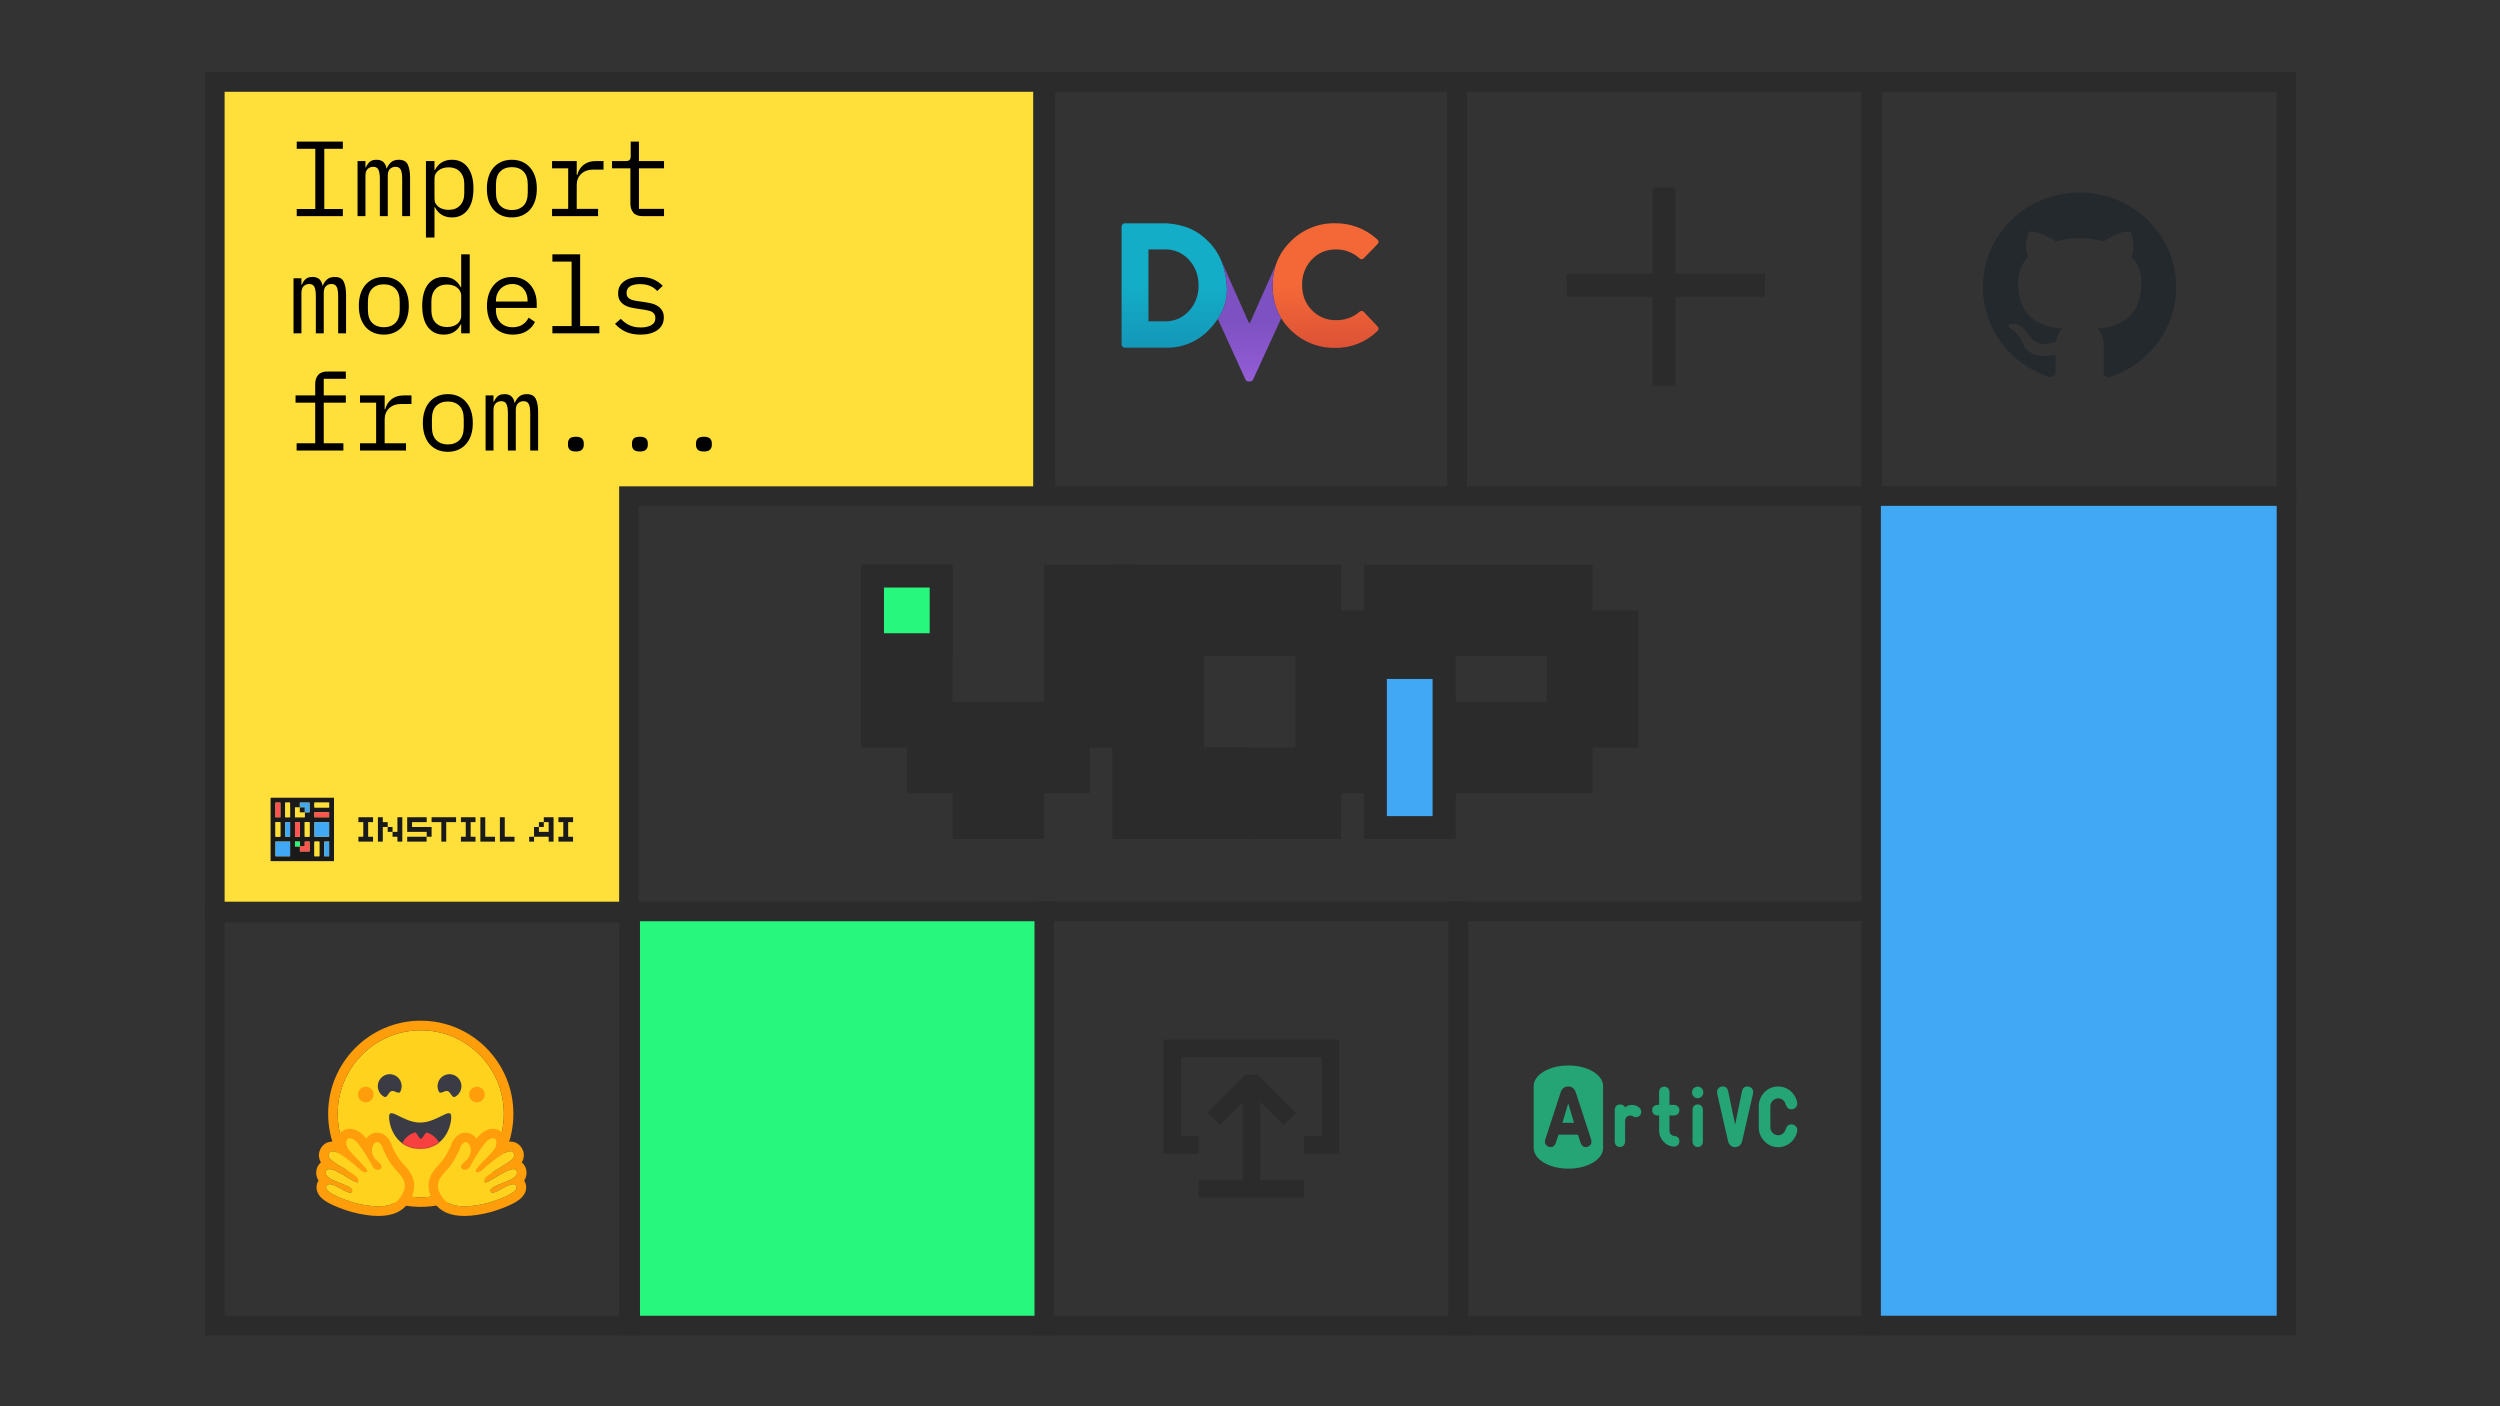<svg width="1920" height="1080" viewBox="0 0 1920 1080" fill="none" xmlns="http://www.w3.org/2000/svg">
<rect x="0" y="0" width="1920" height="1080" fill="#333333" stroke="none"/>
<path fill-rule="evenodd" clip-rule="evenodd" d="M803 381L803 63L483 63L165 63L165 381L165 701L483 701L483 381L803 381Z" fill="#FFDF3A"/>
<path d="M803 63L810.5 63L810.5 55.5L803 55.5L803 63ZM803 381L803 388.5L810.5 388.5L810.5 381L803 381ZM483 63L483 55.5H483V63ZM165 63V55.5L157.5 55.5L157.5 63L165 63ZM165 701L157.5 701L157.5 708.5L165 708.5L165 701ZM483 701L483 708.5L490.5 708.5L490.5 701L483 701ZM483 381L483 373.5L475.5 373.5L475.5 381L483 381ZM795.5 63L795.5 381L810.5 381L810.5 63L795.5 63ZM483 70.5L803 70.5L803 55.5L483 55.5L483 70.5ZM165 70.5L483 70.5L483 55.5L165 55.5L165 70.5ZM172.5 381L172.5 63L157.5 63L157.5 381L172.5 381ZM172.5 701L172.5 381L157.5 381L157.5 701L172.5 701ZM483 693.5L165 693.5L165 708.5L483 708.5L483 693.5ZM475.5 381L475.5 701L490.5 701L490.5 381L475.5 381ZM803 373.5L483 373.5L483 388.5L803 388.5L803 373.5Z" fill="#2B2B2B"/>
<mask id="path-3-outside-1_485_8630" maskUnits="userSpaceOnUse" x="660.889" y="433.223" width="212" height="212" fill="black">
<rect fill="white" x="660.889" y="433.223" width="212" height="212"/>
<path fill-rule="evenodd" clip-rule="evenodd" d="M714 556.556V451.223H678.889V556.556H714ZM749.112 556.556V591.667H784.222V556.556H819.333V591.667H784.223V626.778H749.112V591.667H714.001V556.556H749.112ZM854.444 451.223V556.556H819.333V451.223H854.444Z"/>
</mask>
<path fill-rule="evenodd" clip-rule="evenodd" d="M714 556.556V451.223H678.889V556.556H714ZM749.112 556.556V591.667H784.222V556.556H819.333V591.667H784.223V626.778H749.112V591.667H714.001V556.556H749.112ZM854.444 451.223V556.556H819.333V451.223H854.444Z" fill="#F7F7F7"/>
<path d="M714 451.223H731.555V433.667H714V451.223ZM714 556.556V574.112H731.555V556.556H714ZM678.889 451.223V433.667H661.333V451.223H678.889ZM678.889 556.556H661.333V574.112H678.889V556.556ZM749.112 591.667H731.556V609.222H749.112V591.667ZM749.112 556.556H766.667V539.001H749.112V556.556ZM784.222 591.667V609.222H801.778V591.667H784.222ZM784.222 556.556V539.001H766.667V556.556H784.222ZM819.333 556.556H836.889V539.001H819.333V556.556ZM819.333 591.667V609.223H836.889V591.667H819.333ZM784.223 591.667V574.112H766.667V591.667H784.223ZM784.223 626.778V644.333H801.778V626.778H784.223ZM749.112 626.778H731.556V644.333H749.112V626.778ZM749.112 591.667H766.667V574.112H749.112V591.667ZM714.001 591.667H696.445V609.223H714.001V591.667ZM714.001 556.556V539.001H696.445V556.556H714.001ZM854.444 556.556V574.112H872V556.556H854.444ZM854.444 451.223H872V433.667H854.444V451.223ZM819.333 556.556H801.778V574.112H819.333V556.556ZM819.333 451.223V433.667H801.778V451.223H819.333ZM696.444 451.223V556.556H731.555V451.223H696.444ZM678.889 468.778H714V433.667H678.889V468.778ZM696.444 556.556V451.223H661.333V556.556H696.444ZM714 539H678.889V574.112H714V539ZM766.667 591.667V556.556H731.556V591.667H766.667ZM784.222 574.111H749.112V609.222H784.222V574.111ZM766.667 556.556V591.667H801.778V556.556H766.667ZM819.333 539.001H784.222V574.112H819.333V539.001ZM836.889 591.667V556.556H801.778V591.667H836.889ZM784.223 609.223H819.333V574.112H784.223V609.223ZM801.778 626.778V591.667H766.667V626.778H801.778ZM749.112 644.333H784.223V609.222H749.112V644.333ZM731.556 591.667V626.778H766.667V591.667H731.556ZM714.001 609.223H749.112V574.112H714.001V609.223ZM696.445 556.556V591.667H731.556V556.556H696.445ZM749.112 539.001H714.001V574.112H749.112V539.001ZM872 556.556V451.223H836.889V556.556H872ZM819.333 574.112H854.444V539H819.333V574.112ZM801.778 451.223V556.556H836.889V451.223H801.778ZM854.444 433.667H819.333V468.778H854.444V433.667Z" fill="#2B2B2B" mask="url(#path-3-outside-1_485_8630)"/>
<mask id="path-5-outside-2_485_8630" maskUnits="userSpaceOnUse" x="854.002" y="433.223" width="212" height="212" fill="black">
<rect fill="white" x="854.002" y="433.223" width="212" height="212"/>
<path fill-rule="evenodd" clip-rule="evenodd" d="M907.113 451.223V626.778H872.002V451.223H907.113ZM1012.45 486.334V451.223H907.113V486.334H1012.45V591.667H1047.56V486.334H1012.45ZM1012.45 626.778V591.667H907.113V626.778H1012.45Z"/>
</mask>
<path fill-rule="evenodd" clip-rule="evenodd" d="M907.113 451.223V626.778H872.002V451.223H907.113ZM1012.45 486.334V451.223H907.113V486.334H1012.45V591.667H1047.56V486.334H1012.45ZM1012.45 626.778V591.667H907.113V626.778H1012.45Z" fill="#F7F7F7"/>
<path d="M907.113 626.778V644.334H924.669V626.778H907.113ZM907.113 451.223H924.669V433.667H907.113V451.223ZM872.002 626.778H854.446V644.334H872.002V626.778ZM872.002 451.223V433.667H854.446V451.223H872.002ZM1012.45 451.223H1030V433.667H1012.45V451.223ZM1012.45 486.334H994.891V503.889H1012.45V486.334ZM907.113 451.223V433.667H889.558V451.223H907.113ZM907.113 486.334H889.558V503.889H907.113V486.334ZM1012.45 486.334H1030V468.778H1012.45V486.334ZM1012.45 591.667H994.891V609.222H1012.45V591.667ZM1047.56 591.667V609.222H1065.11V591.667H1047.56ZM1047.56 486.334H1065.11V468.778H1047.56V486.334ZM1012.45 591.667H1030V574.112H1012.45V591.667ZM1012.45 626.778V644.334H1030V626.778H1012.45ZM907.113 591.667V574.112H889.558V591.667H907.113ZM907.113 626.778H889.558V644.334H907.113V626.778ZM924.669 626.778V451.223H889.558V626.778H924.669ZM872.002 644.334H907.113V609.223H872.002V644.334ZM854.446 451.223V626.778H889.558V451.223H854.446ZM907.113 433.667H872.002V468.778H907.113V433.667ZM994.891 451.223V486.334H1030V451.223H994.891ZM907.113 468.778H1012.45V433.667H907.113V468.778ZM924.669 486.334V451.223H889.558V486.334H924.669ZM1012.45 468.778H907.113V503.889H1012.45V468.778ZM1030 591.667V486.334H994.891V591.667H1030ZM1047.56 574.111H1012.45V609.222H1047.56V574.111ZM1030 486.334V591.667H1065.11V486.334H1030ZM1012.45 503.889H1047.56V468.778H1012.45V503.889ZM994.891 591.667V626.778H1030V591.667H994.891ZM907.113 609.223H1012.45V574.112H907.113V609.223ZM924.669 626.778V591.667H889.558V626.778H924.669ZM1012.45 609.223H907.113V644.334H1012.45V609.223Z" fill="#2B2B2B" mask="url(#path-5-outside-2_485_8630)"/>
<mask id="path-7-outside-3_485_8630" maskUnits="userSpaceOnUse" x="1047.11" y="433.223" width="212" height="212" fill="black">
<rect fill="white" x="1047.11" y="433.223" width="212" height="212"/>
<path fill-rule="evenodd" clip-rule="evenodd" d="M1100.22 451.223V626.778H1065.11V451.223H1100.22ZM1205.55 486.334V451.223H1100.22V486.334H1205.55V556.556H1240.67V486.334H1205.55ZM1205.55 591.667V556.556H1100.22V591.667H1205.55Z"/>
</mask>
<path fill-rule="evenodd" clip-rule="evenodd" d="M1100.22 451.223V626.778H1065.11V451.223H1100.22ZM1205.55 486.334V451.223H1100.22V486.334H1205.55V556.556H1240.67V486.334H1205.55ZM1205.55 591.667V556.556H1100.22V591.667H1205.55Z" fill="#F7F7F7"/>
<path d="M1100.22 626.778V644.334H1117.78V626.778H1100.22ZM1100.22 451.223H1117.78V433.667H1100.22V451.223ZM1065.11 626.778H1047.55V644.334H1065.11V626.778ZM1065.11 451.223V433.667H1047.55V451.223H1065.11ZM1205.55 486.334H1188V503.889H1205.55V486.334ZM1205.55 451.223H1223.11V433.667H1205.55V451.223ZM1100.22 451.223V433.667H1082.67V451.223H1100.22ZM1100.22 486.334H1082.67V503.889H1100.22V486.334ZM1205.55 486.334H1223.11V468.778H1205.55V486.334ZM1205.55 556.556H1188V574.111H1205.55V556.556ZM1240.67 556.556V574.111H1258.22V556.556H1240.67ZM1240.67 486.334H1258.22V468.778H1240.67V486.334ZM1205.55 556.556H1223.11V539.001H1205.55V556.556ZM1205.55 591.667V609.223H1223.11V591.667H1205.55ZM1100.22 556.556V539.001H1082.67V556.556H1100.22ZM1100.22 591.667H1082.67V609.223H1100.22V591.667ZM1117.78 626.778V451.223H1082.66V626.778H1117.78ZM1065.11 644.334H1100.22V609.223H1065.11V644.334ZM1047.55 451.223V626.778H1082.66V451.223H1047.55ZM1100.22 433.667H1065.11V468.778H1100.22V433.667ZM1223.11 486.334V451.223H1188V486.334H1223.11ZM1205.55 433.667H1100.22V468.778H1205.55V433.667ZM1082.67 451.223V486.334H1117.78V451.223H1082.67ZM1100.22 503.889H1205.55V468.778H1100.22V503.889ZM1188 486.334V556.556H1223.11V486.334H1188ZM1205.55 574.111H1240.67V539H1205.55V574.111ZM1258.22 556.556V486.334H1223.11V556.556H1258.22ZM1240.67 468.778H1205.55V503.889H1240.67V468.778ZM1188 556.556V591.667H1223.11V556.556H1188ZM1100.22 574.112H1205.55V539.001H1100.22V574.112ZM1117.78 591.667V556.556H1082.67V591.667H1117.78ZM1205.55 574.112H1100.22V609.223H1205.55V574.112Z" fill="#2B2B2B" mask="url(#path-7-outside-3_485_8630)"/>
<path d="M722.778 451.223V442.445H714H678.889H670.111V451.223V486.334V495.112H678.889H714H722.778V486.334V451.223Z" fill="#28F77E" stroke="#2B2B2B" stroke-width="17.556"/>
<mask id="path-10-outside-4_485_8630" maskUnits="userSpaceOnUse" x="854.002" y="538.555" width="106" height="106" fill="black">
<rect fill="white" x="854.002" y="538.555" width="106" height="106"/>
<path fill-rule="evenodd" clip-rule="evenodd" d="M907.113 556.555V591.666H942.224V626.777H907.113H907.113H872.002V556.555H907.113Z"/>
</mask>
<path fill-rule="evenodd" clip-rule="evenodd" d="M907.113 556.555V591.666H942.224V626.777H907.113H907.113H872.002V556.555H907.113Z" fill="#FFDF3A"/>
<path d="M907.113 591.666H889.558V609.221H907.113V591.666ZM907.113 556.555H924.669V538.999H907.113V556.555ZM942.224 591.666H959.779V574.11H942.224V591.666ZM942.224 626.777V644.332H959.779V626.777H942.224ZM872.002 626.777H854.446V644.332H872.002V626.777ZM872.002 556.555V538.999H854.446V556.555H872.002ZM924.669 591.666V556.555H889.558V591.666H924.669ZM942.224 574.11H907.113V609.221H942.224V574.11ZM959.779 626.777V591.666H924.668V626.777H959.779ZM907.113 644.332H942.224V609.221H907.113V644.332ZM907.113 644.332H907.113V609.221H907.113V644.332ZM872.002 644.332H907.113V609.221H872.002V644.332ZM854.446 556.555V626.777H889.558V556.555H854.446ZM907.113 538.999H872.002V574.11H907.113V538.999Z" fill="#2B2B2B" mask="url(#path-10-outside-4_485_8630)"/>
<path d="M1109 521.445V512.668H1100.22H1065.11H1056.33V521.445V626.779V635.556H1065.11H1100.22H1109V626.779V521.445Z" fill="#40A8F5" stroke="#2B2B2B" stroke-width="17.556"/>
<path d="M991.086 253.31C981.708 244.031 977.365 232.783 977.365 219.518C977.365 206.178 981.684 194.88 991.086 185.524C995.552 180.974 1000.9 177.376 1006.79 174.95C1012.65 172.539 1018.95 171.357 1025.29 171.477C1037.23 171.277 1048.8 175.69 1057.69 183.833C1059.05 185.095 1059.07 186.355 1057.84 187.566L1047.4 198.334C1046.24 199.393 1045.1 199.393 1044.04 198.334C1039.05 193.854 1032.6 191.437 1025.95 191.551C1018.45 191.551 1012.21 194.224 1007.2 199.62C1004.81 202.201 1002.94 205.23 1001.72 208.531C1000.49 211.85 999.923 215.376 1000.04 218.912C1000.04 226.377 1002.26 232.731 1007.3 238.003C1009.71 240.571 1012.64 242.604 1015.89 243.971C1019.12 245.329 1022.6 245.985 1026.1 245.896C1032.64 246.048 1039.01 243.783 1044.04 239.517C1045.28 238.457 1046.44 238.507 1047.5 239.643L1057.96 250.688C1059.12 251.848 1059.07 253.033 1057.84 254.268C1049.08 262.791 1037.38 267.424 1025.29 267.156C1018.96 267.28 1012.68 266.117 1006.82 263.738C1000.93 261.343 995.577 257.788 991.086 253.285V253.31V253.31Z" fill="url(#paint0_linear_485_8630)"/>
<path d="M861.383 264.384V174.101C861.372 173.758 861.433 173.418 861.561 173.1C861.687 172.782 861.88 172.496 862.124 172.261C862.329 172.021 862.584 171.829 862.87 171.698C863.155 171.567 863.465 171.5 863.778 171.504H896.03C909.256 172.513 919.127 176.295 928.208 185.627C937.339 194.957 940.968 205.549 942.126 219.166C943.237 232.279 937.882 243.627 928.8 252.958C924.598 257.461 919.507 261.044 913.849 263.479C908.224 265.898 902.153 267.108 896.031 267.03H863.776C863.464 267.028 863.156 266.96 862.872 266.83C862.586 266.699 862.331 266.509 862.122 266.273C861.878 266.029 861.686 265.738 861.558 265.417C861.431 265.096 861.371 264.752 861.382 264.407V264.382L861.383 264.384ZM882.013 196.042V246.806H894.697C902.1 246.806 908.269 244.132 913.155 238.812C918.041 233.5 920.676 226.43 920.485 219.142C920.485 211.399 918.017 204.867 913.155 199.547C910.827 196.957 907.968 194.898 904.773 193.511C901.597 192.133 898.158 191.465 894.697 191.553H882.013V196.042V196.042Z" fill="url(#paint1_linear_485_8630)"/>
<path d="M979.956 203.076L959.968 247.965H959.153L937.808 199.949C940.225 205.7 941.51 212.004 942.126 219.141C942.941 228.724 940.3 237.349 935.291 244.965L956.513 291.442C957.056 292.451 957.796 292.955 958.783 292.955H960.116C961.103 292.955 961.843 292.476 962.361 291.467L983.978 244.435C979.471 236.909 977.178 228.265 977.364 219.495C977.364 213.643 978.203 208.146 979.956 203.076V203.076Z" fill="url(#paint2_linear_485_8630)"/>
<path d="M801 63V55.5H793.5V63H801ZM1119 63H1126.5V55.5H1119V63ZM1119 381V388.5H1126.5V381H1119ZM801 381H793.5V388.5H801V381ZM801 70.5H1119V55.5H801V70.5ZM1111.5 63V381H1126.5V63H1111.5ZM1119 373.5H801V388.5H1119V373.5ZM808.5 381V63H793.5V381H808.5Z" fill="#2B2B2B"/>
<path fill-rule="evenodd" clip-rule="evenodd" d="M1597.09 147.848C1556.07 147.848 1522.85 180.363 1522.85 220.507C1522.85 252.659 1544.1 279.815 1573.61 289.442C1577.32 290.078 1578.71 287.898 1578.71 285.991C1578.71 284.265 1578.62 278.543 1578.62 272.458C1559.97 275.819 1555.14 268.008 1553.66 263.921C1552.82 261.832 1549.2 255.383 1546.05 253.658C1543.45 252.295 1539.74 248.935 1545.95 248.844C1551.8 248.753 1555.98 254.112 1557.37 256.292C1564.05 267.281 1574.72 264.193 1578.99 262.286C1579.64 257.563 1581.59 254.384 1583.72 252.568C1567.2 250.751 1549.94 244.484 1549.94 216.692C1549.94 208.791 1552.82 202.251 1557.55 197.165C1556.81 195.349 1554.21 187.901 1558.3 177.91C1558.3 177.91 1564.51 176.003 1578.71 185.358C1584.65 183.723 1590.96 182.906 1597.27 182.906C1603.58 182.906 1609.89 183.723 1615.83 185.358C1630.03 175.912 1636.25 177.91 1636.25 177.91C1640.33 187.901 1637.73 195.349 1636.99 197.165C1641.72 202.251 1644.6 208.7 1644.6 216.692C1644.6 244.575 1627.25 250.751 1610.73 252.568C1613.42 254.838 1615.74 259.198 1615.74 266.01C1615.74 275.728 1615.65 283.539 1615.65 285.991C1615.65 287.898 1617.04 290.169 1620.75 289.442C1650.08 279.815 1671.33 252.568 1671.33 220.507C1671.33 180.363 1638.11 147.848 1597.09 147.848Z" fill="#24292E"/>
<path d="M1438 63V55.5H1430.5V63H1438ZM1756 63H1763.5V55.5H1756V63ZM1756 381V388.5H1763.5V381H1756ZM1438 381H1430.5V388.5H1438V381ZM1438 70.5H1756V55.5H1438V70.5ZM1748.5 63V381H1763.5V63H1748.5ZM1756 373.5H1438V388.5H1756V373.5ZM1445.5 381V63H1430.5V381H1445.5Z" fill="#2B2B2B"/>
<path d="M323.154 919.496C358.384 919.496 386.944 890.791 386.944 855.381C386.944 819.971 358.384 791.266 323.154 791.266C287.923 791.266 259.363 819.971 259.363 855.381C259.363 890.791 287.923 919.496 323.154 919.496Z" fill="#FFD21E"/>
<path d="M386.941 855.386C386.941 819.976 358.381 791.271 323.151 791.271C287.92 791.271 259.36 819.976 259.36 855.386C259.36 890.796 287.92 919.501 323.151 919.501C358.381 919.501 386.941 890.796 386.941 855.386ZM252.018 855.386C252.018 815.9 283.865 783.891 323.151 783.891C362.436 783.891 394.284 815.9 394.284 855.386C394.284 894.872 362.436 926.881 323.151 926.881C283.865 926.881 252.018 894.872 252.018 855.386Z" fill="#FF9D0B"/>
<path d="M343.879 837.932C346.219 838.762 347.149 843.596 349.513 842.333C353.989 839.941 355.688 834.355 353.308 829.857C350.928 825.358 345.37 823.651 340.895 826.043C336.419 828.435 334.72 834.02 337.1 838.519C338.223 840.642 341.788 837.19 343.879 837.932Z" fill="#3A3B45"/>
<path d="M300.634 837.932C298.294 838.762 297.363 843.596 295 842.333C290.524 839.941 288.825 834.355 291.205 829.857C293.585 825.358 299.142 823.651 303.618 826.043C308.094 828.435 309.793 834.02 307.413 838.519C306.29 840.642 302.725 837.19 300.634 837.932Z" fill="#3A3B45"/>
<path d="M322.694 882.212C340.736 882.212 346.558 866.044 346.558 857.742C346.558 853.427 343.672 854.785 339.05 857.085C334.778 859.21 329.024 862.14 322.694 862.14C309.514 862.14 298.83 849.439 298.83 857.742C298.83 866.044 304.652 882.212 322.694 882.212Z" fill="#3A3B45"/>
<path d="M366.29 846.618C369.585 846.618 372.256 843.933 372.256 840.621C372.256 837.31 369.585 834.625 366.29 834.625C362.995 834.625 360.324 837.31 360.324 840.621C360.324 843.933 362.995 846.618 366.29 846.618Z" fill="#FF9D0B"/>
<path d="M280.929 846.618C284.224 846.618 286.895 843.933 286.895 840.621C286.895 837.31 284.224 834.625 280.929 834.625C277.634 834.625 274.963 837.31 274.963 840.621C274.963 843.933 277.634 846.618 280.929 846.618Z" fill="#FF9D0B"/>
<path d="M268.655 866.918C265.683 866.918 263.027 868.145 261.175 870.37C260.029 871.748 258.832 873.97 258.735 877.296C257.489 876.937 256.29 876.735 255.17 876.735C252.325 876.735 249.755 877.831 247.938 879.822C245.603 882.378 244.565 885.518 245.017 888.66C245.232 890.156 245.729 891.498 246.473 892.739C244.905 894.014 243.75 895.789 243.192 897.924C242.755 899.597 242.308 903.083 244.646 906.673C244.497 906.907 244.358 907.151 244.228 907.4C242.822 910.083 242.732 913.114 243.972 915.937C245.854 920.216 250.53 923.587 259.609 927.205C265.257 929.456 270.425 930.895 270.471 930.908C277.938 932.854 284.692 933.843 290.538 933.843C301.285 933.843 308.978 930.535 313.406 924.011C320.532 913.505 319.513 903.896 310.292 894.634C305.189 889.509 301.797 881.951 301.09 880.293C299.666 875.381 295.899 869.922 289.637 869.922H289.635C289.108 869.922 288.576 869.964 288.051 870.047C285.309 870.481 282.911 872.067 281.198 874.455C279.35 872.145 277.555 870.307 275.93 869.27C273.481 867.709 271.034 866.918 268.655 866.918ZM268.655 874.298C269.591 874.298 270.735 874.699 271.996 875.503C275.912 877.999 283.467 891.053 286.234 896.131C287.161 897.832 288.745 898.551 290.171 898.551C293.002 898.551 295.212 895.723 290.43 892.129C283.24 886.721 285.762 877.881 289.195 877.337C289.345 877.313 289.494 877.302 289.637 877.302C292.758 877.302 294.135 882.708 294.135 882.708C294.135 882.708 298.169 892.892 305.101 899.854C312.033 906.817 312.391 912.406 307.339 919.852C303.893 924.93 297.297 926.463 290.538 926.463C283.528 926.463 276.341 924.814 272.314 923.764C272.115 923.712 247.622 916.758 250.724 910.839C251.245 909.845 252.105 909.446 253.186 909.446C257.555 909.446 265.501 915.981 268.918 915.981C269.681 915.981 270.219 915.655 270.439 914.858C271.895 909.609 248.307 907.402 250.295 899.798C250.645 898.453 251.596 897.907 252.932 897.909C258.706 897.909 271.658 908.114 274.373 908.114C274.581 908.114 274.73 908.053 274.81 907.924C276.171 905.717 275.425 904.177 265.837 898.345C256.25 892.511 249.52 889.001 253.347 884.813C253.788 884.33 254.412 884.116 255.17 884.116C260.991 884.117 274.744 896.697 274.744 896.697C274.744 896.697 278.456 900.577 280.701 900.577C281.217 900.577 281.656 900.372 281.953 899.867C283.544 897.169 267.17 884.697 266.247 879.551C265.621 876.064 266.685 874.298 268.655 874.298Z" fill="#FF9D0B"/>
<path d="M307.337 919.851C312.389 912.404 312.031 906.816 305.099 899.853C298.168 892.891 294.133 882.707 294.133 882.707C294.133 882.707 292.626 876.791 289.193 877.336C285.76 877.88 283.24 886.72 290.43 892.127C297.621 897.533 288.998 901.207 286.232 896.129C283.466 891.052 275.912 877.998 271.994 875.502C268.079 873.005 265.322 874.404 266.245 879.55C267.168 884.696 283.544 897.168 281.951 899.867C280.358 902.565 274.742 896.696 274.742 896.696C274.742 896.696 257.171 880.624 253.345 884.812C249.52 889 256.248 892.509 265.836 898.343C275.425 904.176 276.169 905.716 274.808 907.923C273.446 910.13 252.281 892.194 250.293 899.797C248.306 907.401 271.893 909.607 270.438 914.857C268.982 920.108 253.823 904.921 250.722 910.838C247.62 916.757 272.114 923.711 272.312 923.763C280.224 925.825 300.317 930.196 307.337 919.851Z" fill="#FFD21E"/>
<path d="M378.566 866.918C381.538 866.918 384.195 868.145 386.047 870.37C387.192 871.748 388.389 873.97 388.486 877.296C389.733 876.937 390.932 876.735 392.051 876.735C394.897 876.735 397.467 877.831 399.284 879.822C401.619 882.378 402.656 885.518 402.205 888.66C401.99 890.156 401.492 891.498 400.749 892.739C402.317 894.014 403.471 895.789 404.029 897.924C404.466 899.597 404.914 903.083 402.575 906.673C402.724 906.907 402.864 907.151 402.994 907.4C404.4 910.083 404.49 913.114 403.249 915.937C401.368 920.216 396.692 923.587 387.613 927.205C381.964 929.456 376.797 930.895 376.751 930.908C369.283 932.854 362.53 933.843 356.683 933.843C345.937 933.843 338.244 930.535 333.816 924.011C326.69 913.505 327.709 903.896 336.929 894.634C342.032 889.509 345.425 881.951 346.132 880.293C347.556 875.381 351.323 869.922 357.584 869.922H357.586C358.113 869.922 358.645 869.964 359.17 870.047C361.913 870.481 364.31 872.067 366.023 874.455C367.872 872.145 369.667 870.307 371.292 869.27C373.74 867.709 376.187 866.918 378.566 866.918ZM378.566 874.298C377.63 874.298 376.487 874.699 375.225 875.503C371.31 877.999 363.754 891.053 360.988 896.131C360.061 897.832 358.477 898.551 357.05 898.551C354.22 898.551 352.009 895.723 356.791 892.129C363.982 886.721 361.46 877.881 358.027 877.337C357.876 877.313 357.728 877.302 357.584 877.302C354.464 877.302 353.087 882.708 353.087 882.708C353.087 882.708 349.052 892.892 342.121 899.854C335.189 906.817 334.831 912.406 339.883 919.852C343.328 924.93 349.924 926.463 356.683 926.463C363.694 926.463 370.88 924.814 374.908 923.764C375.106 923.712 399.6 916.758 396.497 910.839C395.976 909.845 395.117 909.446 394.036 909.446C389.667 909.446 381.72 915.981 378.304 915.981C377.54 915.981 377.002 915.655 376.782 914.858C375.326 909.609 398.915 907.402 396.927 899.798C396.576 898.453 395.625 897.907 394.289 897.909C388.516 897.909 375.563 908.114 372.848 908.114C372.641 908.114 372.492 908.053 372.411 907.924C371.051 905.717 371.796 904.177 381.384 898.345C390.972 892.511 397.702 889.001 393.874 884.813C393.434 884.33 392.81 884.116 392.051 884.116C386.23 884.117 372.477 896.697 372.477 896.697C372.477 896.697 368.766 900.577 366.521 900.577C366.005 900.577 365.566 900.372 365.269 899.867C363.677 897.169 380.051 884.697 380.975 879.551C381.601 876.064 380.536 874.298 378.566 874.298Z" fill="#FF9D0B"/>
<path d="M339.887 919.851C334.835 912.404 335.193 906.816 342.125 899.853C349.056 892.891 353.091 882.707 353.091 882.707C353.091 882.707 354.598 876.791 358.031 877.336C361.464 877.88 363.984 886.72 356.794 892.127C349.603 897.533 358.225 901.207 360.992 896.129C363.758 891.052 371.312 877.998 375.229 875.502C379.145 873.005 381.902 874.404 380.979 879.55C380.055 884.696 363.679 897.168 365.273 899.867C366.866 902.565 372.481 896.696 372.481 896.696C372.481 896.696 390.053 880.624 393.878 884.812C397.704 889 390.976 892.509 381.388 898.343C371.798 904.176 371.055 905.716 372.415 907.923C373.777 910.13 394.943 892.194 396.931 899.797C398.917 907.401 375.33 909.607 376.786 914.857C378.242 920.108 393.401 904.921 396.501 910.838C399.604 916.757 375.11 923.711 374.912 923.763C367 925.825 346.906 930.196 339.887 919.851Z" fill="#FFD21E"/>
<mask id="mask0_485_8630" style="mask-type:alpha" maskUnits="userSpaceOnUse" x="298" y="854" width="49" height="29">
<path d="M322.694 882.212C340.736 882.212 346.558 866.044 346.558 857.742C346.558 853.427 343.672 854.785 339.05 857.085C334.778 859.21 329.024 862.14 322.694 862.14C309.514 862.14 298.83 849.439 298.83 857.742C298.83 866.044 304.652 882.212 322.694 882.212Z" fill="white"/>
</mask>
<g mask="url(#mask0_485_8630)">
<path d="M323.151 901.053C331.944 901.053 339.072 893.889 339.072 885.051C339.072 878.168 334.748 872.299 328.681 870.041C328.457 869.958 328.232 869.879 328.004 869.806C326.474 869.315 324.844 874.6 323.151 874.6C321.57 874.6 320.043 869.281 318.601 869.712C312.025 871.68 307.23 877.803 307.23 885.051C307.23 893.889 314.358 901.053 323.151 901.053Z" fill="#F94040"/>
</g>
<path d="M165 700V692.5H157.5V700H165ZM483 700H490.5V692.5H483V700ZM483 1018V1025.5H490.5V1018H483ZM165 1018H157.5V1025.5H165V1018ZM165 707.5H483V692.5H165V707.5ZM475.5 700V1018H490.5V700H475.5ZM483 1010.5H165V1025.5H483V1010.5ZM172.5 1018V700H157.5V1018H172.5Z" fill="#2B2B2B"/>
<path d="M1119 63V55.5H1111.5V63H1119ZM1437 63H1444.5V55.5H1437V63ZM1437 381V388.5H1444.5V381H1437ZM1119 381H1111.5V388.5H1119V381ZM1119 70.5H1437V55.5H1119V70.5ZM1429.5 63V381H1444.5V63H1429.5ZM1437 373.5H1119V388.5H1437V373.5ZM1126.5 381V63H1111.5V381H1126.5Z" fill="#2B2B2B"/>
<g clip-path="url(#clip0_485_8630)">
<path fill-rule="evenodd" clip-rule="evenodd" d="M1231.18 834.112C1231.18 834.222 1231.18 834.332 1231.17 834.441V881.357C1231.18 881.466 1231.18 881.576 1231.18 881.686C1231.18 890.431 1219.24 897.521 1204.52 897.521C1189.83 897.521 1177.91 890.461 1177.86 881.741H1177.85V834.243H1177.86C1177.86 834.199 1177.86 834.156 1177.86 834.112C1177.86 825.367 1189.8 818.277 1204.52 818.277C1219.24 818.277 1231.18 825.367 1231.18 834.112ZM1196.96 871.406L1194.92 877.574C1194.14 879.845 1192.79 880.982 1190.87 880.986C1189.74 880.995 1188.65 880.572 1187.82 879.801C1187.41 879.459 1187.08 879.029 1186.85 878.542C1186.62 878.054 1186.51 877.521 1186.5 876.981C1186.51 876.64 1186.54 876.299 1186.6 875.963C1186.66 875.57 1186.75 875.184 1186.89 874.812L1198.51 839.138C1199.58 835.993 1201.54 834.418 1204.41 834.414C1207.28 834.41 1209.23 835.979 1210.26 839.121L1221.87 874.795C1221.96 875.146 1222.04 875.525 1222.13 875.945C1222.21 876.301 1222.25 876.663 1222.26 877.027C1222.25 877.557 1222.13 878.079 1221.9 878.556C1221.68 879.033 1221.35 879.452 1220.95 879.783C1220.11 880.554 1219.02 880.977 1217.89 880.969C1215.97 880.969 1214.62 879.831 1213.85 877.557L1211.89 871.406H1196.96ZM1208.84 862.286L1204.41 847.326L1199.91 862.286H1208.84ZM1241.19 849.427C1240.42 850.354 1240.03 851.554 1240.11 852.77V876.332C1240.03 877.554 1240.41 878.76 1241.17 879.71C1241.95 880.488 1242.99 880.923 1244.08 880.923C1245.18 880.923 1246.22 880.488 1247 879.71C1247.76 878.761 1248.14 877.555 1248.07 876.332V860.797C1248.06 860.261 1248.16 859.73 1248.36 859.234C1248.56 858.738 1248.85 858.287 1249.22 857.908C1249.59 857.529 1250.03 857.23 1250.52 857.027C1251 856.825 1251.52 856.723 1252.05 856.729C1252.67 856.737 1253.29 856.895 1253.84 857.189C1254.61 857.673 1255.48 857.954 1256.38 858.006C1256.92 858.013 1257.45 857.909 1257.95 857.7C1258.44 857.492 1258.89 857.183 1259.27 856.792C1259.66 856.42 1259.97 855.968 1260.18 855.466C1260.39 854.963 1260.5 854.421 1260.49 853.875C1260.5 853.145 1260.31 852.429 1259.93 851.809C1259.52 851.149 1258.99 850.58 1258.36 850.135C1257.64 849.628 1256.85 849.24 1256.02 848.984C1255.1 848.7 1254.16 848.556 1253.2 848.558C1251.32 848.514 1249.48 849.198 1248.07 850.474C1247.38 848.986 1246.12 848.242 1244.28 848.242C1243.71 848.207 1243.14 848.295 1242.61 848.499C1242.08 848.703 1241.6 849.019 1241.19 849.427ZM1274.19 839.058C1274.11 837.845 1274.49 836.647 1275.25 835.709C1276.04 834.951 1277.09 834.529 1278.17 834.529C1279.26 834.529 1280.3 834.951 1281.09 835.709C1281.85 836.648 1282.23 837.845 1282.15 839.058V848.558H1285.23C1286.43 848.484 1287.61 848.87 1288.54 849.64C1288.94 850.018 1289.25 850.481 1289.46 850.997C1289.66 851.513 1289.76 852.069 1289.73 852.626C1289.76 853.183 1289.67 853.739 1289.46 854.255C1289.25 854.772 1288.94 855.235 1288.54 855.612C1287.61 856.384 1286.43 856.77 1285.23 856.694H1282.15V867.793C1282.15 870.593 1283.37 872.128 1285.81 872.396C1288.44 872.653 1289.75 874.009 1289.75 876.464C1289.77 877.006 1289.67 877.545 1289.47 878.048C1289.27 878.55 1288.97 879.004 1288.59 879.381C1288.2 879.765 1287.74 880.064 1287.23 880.262C1286.72 880.46 1286.18 880.551 1285.64 880.532C1284.13 880.54 1282.64 880.204 1281.27 879.548C1279.92 878.899 1278.69 877.998 1277.65 876.89C1276.59 875.756 1275.74 874.432 1275.14 872.983C1274.53 871.512 1274.21 869.928 1274.22 868.328V856.705H1273.31C1272.14 856.774 1270.98 856.387 1270.07 855.624C1269.67 855.246 1269.36 854.783 1269.15 854.266C1268.95 853.75 1268.85 853.194 1268.88 852.637C1268.86 852.081 1268.95 851.525 1269.15 851.009C1269.36 850.493 1269.67 850.029 1270.07 849.651C1270.98 848.891 1272.12 848.501 1273.29 848.558H1274.19V839.058ZM1305.54 834.865C1305.03 834.639 1304.47 834.525 1303.92 834.53C1303.33 834.516 1302.76 834.621 1302.22 834.839C1301.68 835.058 1301.18 835.385 1300.77 835.802C1300.35 836.202 1300.03 836.686 1299.81 837.223C1299.58 837.76 1299.48 838.338 1299.49 838.92C1299.48 839.504 1299.58 840.083 1299.8 840.624C1300.01 841.165 1300.33 841.656 1300.74 842.068C1301.13 842.491 1301.6 842.827 1302.13 843.053C1302.65 843.278 1303.22 843.39 1303.79 843.38C1304.36 843.392 1304.93 843.286 1305.47 843.066C1306 842.847 1306.49 842.52 1306.9 842.104C1307.3 841.688 1307.62 841.192 1307.84 840.646C1308.06 840.1 1308.16 839.515 1308.15 838.926C1308.15 838.353 1308.04 837.784 1307.83 837.254C1307.62 836.725 1307.3 836.244 1306.9 835.842C1306.52 835.424 1306.06 835.091 1305.54 834.865ZM1300.93 849.392C1300.18 850.321 1299.8 851.504 1299.87 852.707V876.326C1299.79 877.549 1300.17 878.755 1300.93 879.704C1301.71 880.482 1302.76 880.917 1303.85 880.917C1304.94 880.917 1305.99 880.482 1306.77 879.704C1307.52 878.752 1307.9 877.548 1307.83 876.326V852.707C1307.89 851.506 1307.52 850.323 1306.77 849.392C1305.99 848.615 1304.94 848.179 1303.85 848.179C1302.76 848.179 1301.71 848.615 1300.93 849.392ZM1337.81 838.273C1338.32 835.692 1339.74 834.401 1342.04 834.401C1342.62 834.384 1343.19 834.482 1343.72 834.69C1344.26 834.899 1344.75 835.213 1345.16 835.615C1345.56 835.982 1345.88 836.432 1346.1 836.935C1346.32 837.438 1346.43 837.982 1346.43 838.532C1346.43 838.883 1346.43 839.188 1346.39 839.453C1346.37 839.741 1346.32 840.026 1346.24 840.304L1337.98 876.329C1337.71 877.653 1337.02 878.851 1336.03 879.741C1335.05 880.578 1333.8 881.021 1332.53 880.99C1331.26 881.026 1330.03 880.581 1329.06 879.741C1328.08 878.842 1327.41 877.647 1327.14 876.329L1318.87 840.304C1318.75 839.722 1318.68 839.128 1318.68 838.532C1318.68 837.98 1318.79 837.433 1319.01 836.93C1319.24 836.426 1319.56 835.978 1319.97 835.615C1320.82 834.807 1321.95 834.371 1323.12 834.401C1325.37 834.401 1326.76 835.692 1327.29 838.273L1332.56 863.665L1337.81 838.273ZM1360.11 868.123C1359.79 867.38 1359.63 866.576 1359.63 865.764L1359.65 849.647C1359.64 848.833 1359.8 848.027 1360.12 847.282C1360.74 845.824 1361.88 844.663 1363.3 844.037C1364.03 843.708 1364.82 843.539 1365.61 843.542C1368.48 843.542 1370.45 845.182 1371.52 848.462C1372.29 850.783 1373.73 851.943 1375.82 851.943C1376.41 851.953 1377 851.842 1377.54 851.617C1378.09 851.392 1378.58 851.056 1379 850.631C1379.42 850.228 1379.76 849.739 1379.98 849.196C1380.21 848.654 1380.32 848.068 1380.32 847.478C1380.28 846.593 1380.11 845.719 1379.8 844.889C1379.48 843.885 1379.05 842.92 1378.51 842.012C1377.22 839.69 1375.34 837.764 1373.08 836.431C1370.81 835.098 1368.24 834.407 1365.62 834.428C1363.64 834.404 1361.68 834.796 1359.85 835.579C1358.09 836.342 1356.48 837.446 1355.13 838.83C1353.77 840.226 1352.68 841.874 1351.92 843.686C1351.13 845.56 1350.72 847.582 1350.73 849.624V865.81C1350.72 867.841 1351.12 869.853 1351.92 871.713C1353.46 875.344 1356.3 878.241 1359.85 879.821C1361.67 880.633 1363.64 881.046 1365.62 881.035C1368.24 881.055 1370.82 880.361 1373.09 879.022C1375.36 877.684 1377.23 875.751 1378.53 873.422C1379.06 872.514 1379.49 871.549 1379.82 870.545C1380.12 869.713 1380.29 868.837 1380.33 867.95C1380.33 867.361 1380.22 866.776 1379.99 866.234C1379.77 865.693 1379.43 865.205 1379.01 864.803C1378.59 864.378 1378.1 864.042 1377.55 863.817C1377.01 863.592 1376.42 863.481 1375.84 863.491C1373.74 863.491 1372.3 864.642 1371.53 866.943C1370.46 870.223 1368.49 871.863 1365.62 871.863C1364.83 871.868 1364.04 871.702 1363.32 871.374C1361.88 870.754 1360.73 869.589 1360.11 868.123Z" fill="#25A476"/>
</g>
<path d="M1120 700V692.5H1112.5V700H1120ZM1438 700H1445.5V692.5H1438V700ZM1438 1018V1025.5H1445.5V1018H1438ZM1120 1018H1112.5V1025.5H1120V1018ZM1120 707.5H1438V692.5H1120V707.5ZM1430.5 700V1018H1445.5V700H1430.5ZM1438 1010.5H1120V1025.5H1438V1010.5ZM1127.5 1018V700H1112.5V1018H1127.5Z" fill="#2B2B2B"/>
<path d="M1437 381H1756V1018H1437V381Z" fill="#40A8F5"/>
<path d="M1437 381V373.5H1429.5V381H1437ZM1756 381H1763.5V373.5H1756V381ZM1756 1018V1025.5H1763.5V1018H1756ZM1437 1018H1429.5V1025.5H1437V1018ZM1437 388.5H1756V373.5H1437V388.5ZM1748.5 381V1018H1763.5V381H1748.5ZM1756 1010.5H1437V1025.5H1756V1010.5ZM1444.5 1018V381H1429.5V1018H1444.5Z" fill="#2B2B2B"/>
<path fill-rule="evenodd" clip-rule="evenodd" d="M936.887 864.13L954.341 846.676L954.341 906.334H920.594V919.833H1001.58V906.334H967.839L967.839 846.145L985.824 864.13L995.369 854.585L966.128 825.344H956.583L927.342 854.585L936.887 864.13Z" fill="#2B2B2B"/>
<path fill-rule="evenodd" clip-rule="evenodd" d="M907.096 811.846H1015.08V872.589H1001.58V886.087H1028.58V798.348H893.598V886.087H920.594V872.589H907.096V811.846Z" fill="#2B2B2B"/>
<path d="M802 700V692.5H794.5V700H802ZM1120 700H1127.5V692.5H1120V700ZM1120 1018V1025.5H1127.5V1018H1120ZM802 1018H794.5V1025.5H802V1018ZM802 707.5H1120V692.5H802V707.5ZM1112.5 700V1018H1127.5V700H1112.5ZM1120 1010.5H802V1025.5H1120V1010.5ZM809.5 1018V700H794.5V1018H809.5Z" fill="#2B2B2B"/>
<path d="M227.888 166V160.506H242.156V114.258H227.888V108.764H263.312V114.258H249.044V160.506H263.312V166H227.888ZM274.596 166V123.688H280.664V128.608H280.992C281.648 126.968 282.577 125.574 283.78 124.426C284.983 123.278 286.759 122.704 289.11 122.704C291.57 122.704 293.401 123.333 294.604 124.59C295.807 125.793 296.545 127.378 296.818 129.346H297.064C297.829 127.433 298.923 125.847 300.344 124.59C301.765 123.333 303.733 122.704 306.248 122.704C309.692 122.704 311.988 123.907 313.136 126.312C314.339 128.717 314.94 132.161 314.94 136.644V166H308.872V137.71C308.872 134.102 308.489 131.615 307.724 130.248C307.013 128.827 305.674 128.116 303.706 128.116C301.957 128.116 300.535 128.69 299.442 129.838C298.349 130.931 297.802 132.626 297.802 134.922V166H291.734V137.71C291.734 134.102 291.351 131.615 290.586 130.248C289.875 128.827 288.563 128.116 286.65 128.116C284.901 128.116 283.452 128.69 282.304 129.838C281.211 130.931 280.664 132.626 280.664 134.922V166H274.596ZM327.126 123.688H333.686V130.576H334.014C336.747 125.328 341.093 122.704 347.052 122.704C352.245 122.704 356.291 124.645 359.188 128.526C362.14 132.407 363.616 137.847 363.616 144.844C363.616 151.841 362.14 157.281 359.188 161.162C356.291 165.043 352.245 166.984 347.052 166.984C341.093 166.984 336.747 164.36 334.014 159.112H333.686V182.4H327.126V123.688ZM344.51 161.162C348.337 161.162 351.289 160.014 353.366 157.718C355.498 155.367 356.564 152.279 356.564 148.452V141.236C356.564 137.409 355.498 134.348 353.366 132.052C351.289 129.701 348.337 128.526 344.51 128.526C343.034 128.526 341.64 128.717 340.328 129.1C339.016 129.483 337.868 130.057 336.884 130.822C335.9 131.533 335.107 132.435 334.506 133.528C333.959 134.567 333.686 135.797 333.686 137.218V152.47C333.686 153.891 333.959 155.149 334.506 156.242C335.107 157.281 335.9 158.183 336.884 158.948C337.868 159.659 339.016 160.205 340.328 160.588C341.64 160.971 343.034 161.162 344.51 161.162ZM393.104 166.984C390.152 166.984 387.473 166.465 385.068 165.426C382.717 164.387 380.695 162.911 379 160.998C377.36 159.03 376.103 156.707 375.228 154.028C374.353 151.295 373.916 148.233 373.916 144.844C373.916 141.509 374.353 138.475 375.228 135.742C376.103 133.009 377.36 130.685 379 128.772C380.695 126.804 382.717 125.301 385.068 124.262C387.473 123.223 390.152 122.704 393.104 122.704C396.056 122.704 398.707 123.223 401.058 124.262C403.463 125.301 405.486 126.804 407.126 128.772C408.821 130.685 410.105 133.009 410.98 135.742C411.855 138.475 412.292 141.509 412.292 144.844C412.292 148.233 411.855 151.295 410.98 154.028C410.105 156.707 408.821 159.03 407.126 160.998C405.486 162.911 403.463 164.387 401.058 165.426C398.707 166.465 396.056 166.984 393.104 166.984ZM393.104 161.326C396.767 161.326 399.719 160.233 401.96 158.046C404.201 155.859 405.322 152.47 405.322 147.878V141.81C405.322 137.218 404.201 133.829 401.96 131.642C399.719 129.455 396.767 128.362 393.104 128.362C389.441 128.362 386.489 129.455 384.248 131.642C382.007 133.829 380.886 137.218 380.886 141.81V147.878C380.886 152.47 382.007 155.859 384.248 158.046C386.489 160.233 389.441 161.326 393.104 161.326ZM423.986 160.424H436.368V129.264H423.986V123.688H442.928V134.348H443.338C444.213 131.013 445.853 128.417 448.258 126.558C450.718 124.645 453.834 123.688 457.606 123.688H463.51V130.248H455.556C451.784 130.248 448.723 131.341 446.372 133.528C444.076 135.715 442.928 138.585 442.928 142.138V160.424H459.328V166H423.986V160.424ZM493.49 166C490.265 166 487.887 165.098 486.356 163.294C484.88 161.49 484.142 159.167 484.142 156.324V129.264H470.038V123.688H480.534C481.955 123.688 482.939 123.415 483.486 122.868C484.087 122.267 484.388 121.255 484.388 119.834V108.764H490.702V123.688H509.972V129.264H490.702V160.424H509.972V166H493.49ZM225.428 256V213.688H231.496V218.608H231.824C232.48 216.968 233.409 215.574 234.612 214.426C235.815 213.278 237.591 212.704 239.942 212.704C242.402 212.704 244.233 213.333 245.436 214.59C246.639 215.793 247.377 217.378 247.65 219.346H247.896C248.661 217.433 249.755 215.847 251.176 214.59C252.597 213.333 254.565 212.704 257.08 212.704C260.524 212.704 262.82 213.907 263.968 216.312C265.171 218.717 265.772 222.161 265.772 226.644V256H259.704V227.71C259.704 224.102 259.321 221.615 258.556 220.248C257.845 218.827 256.506 218.116 254.538 218.116C252.789 218.116 251.367 218.69 250.274 219.838C249.181 220.931 248.634 222.626 248.634 224.922V256H242.566V227.71C242.566 224.102 242.183 221.615 241.418 220.248C240.707 218.827 239.395 218.116 237.482 218.116C235.733 218.116 234.284 218.69 233.136 219.838C232.043 220.931 231.496 222.626 231.496 224.922V256H225.428ZM294.768 256.984C291.816 256.984 289.137 256.465 286.732 255.426C284.381 254.387 282.359 252.911 280.664 250.998C279.024 249.03 277.767 246.707 276.892 244.028C276.017 241.295 275.58 238.233 275.58 234.844C275.58 231.509 276.017 228.475 276.892 225.742C277.767 223.009 279.024 220.685 280.664 218.772C282.359 216.804 284.381 215.301 286.732 214.262C289.137 213.223 291.816 212.704 294.768 212.704C297.72 212.704 300.371 213.223 302.722 214.262C305.127 215.301 307.15 216.804 308.79 218.772C310.485 220.685 311.769 223.009 312.644 225.742C313.519 228.475 313.956 231.509 313.956 234.844C313.956 238.233 313.519 241.295 312.644 244.028C311.769 246.707 310.485 249.03 308.79 250.998C307.15 252.911 305.127 254.387 302.722 255.426C300.371 256.465 297.72 256.984 294.768 256.984ZM294.768 251.326C298.431 251.326 301.383 250.233 303.624 248.046C305.865 245.859 306.986 242.47 306.986 237.878V231.81C306.986 227.218 305.865 223.829 303.624 221.642C301.383 219.455 298.431 218.362 294.768 218.362C291.105 218.362 288.153 219.455 285.912 221.642C283.671 223.829 282.55 227.218 282.55 231.81V237.878C282.55 242.47 283.671 245.859 285.912 248.046C288.153 250.233 291.105 251.326 294.768 251.326ZM354.186 249.112H353.858C351.125 254.36 346.779 256.984 340.82 256.984C335.627 256.984 331.554 255.043 328.602 251.162C325.705 247.281 324.256 241.841 324.256 234.844C324.256 227.847 325.705 222.407 328.602 218.526C331.554 214.645 335.627 212.704 340.82 212.704C346.779 212.704 351.125 215.328 353.858 220.576H354.186V195.32H360.746V256H354.186V249.112ZM343.362 251.162C344.838 251.162 346.232 250.971 347.544 250.588C348.856 250.205 350.004 249.659 350.988 248.948C351.972 248.183 352.737 247.281 353.284 246.242C353.885 245.149 354.186 243.891 354.186 242.47V227.218C354.186 225.797 353.885 224.567 353.284 223.528C352.737 222.435 351.972 221.533 350.988 220.822C350.004 220.057 348.856 219.483 347.544 219.1C346.232 218.717 344.838 218.526 343.362 218.526C339.535 218.526 336.556 219.701 334.424 222.052C332.347 224.348 331.308 227.409 331.308 231.236V238.452C331.308 242.279 332.347 245.367 334.424 247.718C336.556 250.014 339.535 251.162 343.362 251.162ZM393.842 256.984C390.781 256.984 388.02 256.465 385.56 255.426C383.155 254.387 381.077 252.911 379.328 250.998C377.633 249.03 376.321 246.707 375.392 244.028C374.463 241.295 373.998 238.261 373.998 234.926C373.998 231.537 374.463 228.475 375.392 225.742C376.376 223.009 377.715 220.685 379.41 218.772C381.105 216.804 383.127 215.301 385.478 214.262C387.883 213.223 390.535 212.704 393.432 212.704C396.275 212.704 398.844 213.223 401.14 214.262C403.491 215.301 405.486 216.749 407.126 218.608C408.766 220.412 410.023 222.571 410.898 225.086C411.773 227.601 412.21 230.361 412.21 233.368V236.484H380.886V238.452C380.886 240.311 381.187 242.033 381.788 243.618C382.389 245.203 383.237 246.57 384.33 247.718C385.478 248.866 386.845 249.768 388.43 250.424C390.07 251.025 391.874 251.326 393.842 251.326C396.685 251.326 399.145 250.67 401.222 249.358C403.299 248.046 404.885 246.242 405.978 243.946L410.816 247.226C409.559 250.069 407.454 252.419 404.502 254.278C401.605 256.082 398.051 256.984 393.842 256.984ZM393.432 218.116C391.628 218.116 389.961 218.444 388.43 219.1C386.899 219.756 385.56 220.658 384.412 221.806C383.319 222.954 382.444 224.321 381.788 225.906C381.187 227.437 380.886 229.131 380.886 230.99V231.564H405.158V230.662C405.158 228.803 404.857 227.109 404.256 225.578C403.709 224.047 402.917 222.735 401.878 221.642C400.894 220.494 399.664 219.619 398.188 219.018C396.767 218.417 395.181 218.116 393.432 218.116ZM424.232 250.424H438.992V200.896H424.232V195.32H445.552V250.424H460.312V256H424.232V250.424ZM491.932 256.984C487.504 256.984 483.677 256.246 480.452 254.77C477.281 253.239 474.575 251.217 472.334 248.702L476.762 244.848C478.785 246.98 480.999 248.62 483.404 249.768C485.809 250.916 488.707 251.49 492.096 251.49C495.376 251.49 498.055 250.916 500.132 249.768C502.264 248.565 503.33 246.707 503.33 244.192C503.33 243.099 503.111 242.197 502.674 241.486C502.291 240.721 501.745 240.119 501.034 239.682C500.323 239.245 499.531 238.917 498.656 238.698C497.781 238.425 496.852 238.206 495.868 238.042L489.226 237.058C487.75 236.839 486.137 236.539 484.388 236.156C482.693 235.773 481.135 235.172 479.714 234.352C478.293 233.477 477.09 232.329 476.106 230.908C475.177 229.487 474.712 227.628 474.712 225.332C474.712 223.2 475.122 221.369 475.942 219.838C476.817 218.253 478.019 216.941 479.55 215.902C481.081 214.809 482.885 214.016 484.962 213.524C487.039 212.977 489.308 212.704 491.768 212.704C495.595 212.704 498.902 213.305 501.69 214.508C504.533 215.711 506.965 217.378 508.988 219.51L504.724 223.528C504.232 222.927 503.603 222.325 502.838 221.724C502.127 221.068 501.225 220.494 500.132 220.002C499.093 219.455 497.863 219.018 496.442 218.69C495.021 218.362 493.381 218.198 491.522 218.198C488.187 218.198 485.618 218.772 483.814 219.92C482.065 221.068 481.19 222.735 481.19 224.922C481.19 226.015 481.381 226.945 481.764 227.71C482.201 228.421 482.775 228.995 483.486 229.432C484.197 229.869 484.989 230.225 485.864 230.498C486.793 230.717 487.723 230.908 488.652 231.072L495.294 232.056C496.825 232.275 498.437 232.575 500.132 232.958C501.827 233.341 503.385 233.969 504.806 234.844C506.227 235.664 507.403 236.785 508.332 238.206C509.316 239.627 509.808 241.486 509.808 243.782C509.808 247.991 508.168 251.244 504.888 253.54C501.663 255.836 497.344 256.984 491.932 256.984ZM227.806 340.424H242.074V309.264H226.986V303.688H242.074V294.996C242.074 292.153 242.812 289.83 244.288 288.026C245.819 286.222 248.197 285.32 251.422 285.32H265.608V290.896H248.634V303.688H265.608V309.264H248.634V340.424H263.722V346H227.806V340.424ZM276.482 340.424H288.864V309.264H276.482V303.688H295.424V314.348H295.834C296.709 311.013 298.349 308.417 300.754 306.558C303.214 304.645 306.33 303.688 310.102 303.688H316.006V310.248H308.052C304.28 310.248 301.219 311.341 298.868 313.528C296.572 315.715 295.424 318.585 295.424 322.138V340.424H311.824V346H276.482V340.424ZM343.936 346.984C340.984 346.984 338.305 346.465 335.9 345.426C333.549 344.387 331.527 342.911 329.832 340.998C328.192 339.03 326.935 336.707 326.06 334.028C325.185 331.295 324.748 328.233 324.748 324.844C324.748 321.509 325.185 318.475 326.06 315.742C326.935 313.009 328.192 310.685 329.832 308.772C331.527 306.804 333.549 305.301 335.9 304.262C338.305 303.223 340.984 302.704 343.936 302.704C346.888 302.704 349.539 303.223 351.89 304.262C354.295 305.301 356.318 306.804 357.958 308.772C359.653 310.685 360.937 313.009 361.812 315.742C362.687 318.475 363.124 321.509 363.124 324.844C363.124 328.233 362.687 331.295 361.812 334.028C360.937 336.707 359.653 339.03 357.958 340.998C356.318 342.911 354.295 344.387 351.89 345.426C349.539 346.465 346.888 346.984 343.936 346.984ZM343.936 341.326C347.599 341.326 350.551 340.233 352.792 338.046C355.033 335.859 356.154 332.47 356.154 327.878V321.81C356.154 317.218 355.033 313.829 352.792 311.642C350.551 309.455 347.599 308.362 343.936 308.362C340.273 308.362 337.321 309.455 335.08 311.642C332.839 313.829 331.718 317.218 331.718 321.81V327.878C331.718 332.47 332.839 335.859 335.08 338.046C337.321 340.233 340.273 341.326 343.936 341.326ZM372.932 346V303.688H379V308.608H379.328C379.984 306.968 380.913 305.574 382.116 304.426C383.319 303.278 385.095 302.704 387.446 302.704C389.906 302.704 391.737 303.333 392.94 304.59C394.143 305.793 394.881 307.378 395.154 309.346H395.4C396.165 307.433 397.259 305.847 398.68 304.59C400.101 303.333 402.069 302.704 404.584 302.704C408.028 302.704 410.324 303.907 411.472 306.312C412.675 308.717 413.276 312.161 413.276 316.644V346H407.208V317.71C407.208 314.102 406.825 311.615 406.06 310.248C405.349 308.827 404.01 308.116 402.042 308.116C400.293 308.116 398.871 308.69 397.778 309.838C396.685 310.931 396.138 312.626 396.138 314.922V346H390.07V317.71C390.07 314.102 389.687 311.615 388.922 310.248C388.211 308.827 386.899 308.116 384.986 308.116C383.237 308.116 381.788 308.69 380.64 309.838C379.547 310.931 379 312.626 379 314.922V346H372.932ZM442.272 346.738C440.031 346.738 438.445 346.273 437.516 345.344C436.641 344.415 436.204 343.239 436.204 341.818V340.342C436.204 338.921 436.641 337.745 437.516 336.816C438.445 335.887 440.031 335.422 442.272 335.422C444.513 335.422 446.071 335.887 446.946 336.816C447.875 337.745 448.34 338.921 448.34 340.342V341.818C448.34 343.239 447.875 344.415 446.946 345.344C446.071 346.273 444.513 346.738 442.272 346.738ZM491.44 346.738C489.199 346.738 487.613 346.273 486.684 345.344C485.809 344.415 485.372 343.239 485.372 341.818V340.342C485.372 338.921 485.809 337.745 486.684 336.816C487.613 335.887 489.199 335.422 491.44 335.422C493.681 335.422 495.239 335.887 496.114 336.816C497.043 337.745 497.508 338.921 497.508 340.342V341.818C497.508 343.239 497.043 344.415 496.114 345.344C495.239 346.273 493.681 346.738 491.44 346.738ZM540.608 346.738C538.366 346.738 536.781 346.273 535.852 345.344C534.977 344.415 534.54 343.239 534.54 341.818V340.342C534.54 338.921 534.977 337.745 535.852 336.816C536.781 335.887 538.366 335.422 540.608 335.422C542.849 335.422 544.407 335.887 545.282 336.816C546.211 337.745 546.676 338.921 546.676 340.342V341.818C546.676 343.239 546.211 344.415 545.282 345.344C544.407 346.273 542.849 346.738 540.608 346.738Z" fill="black"/>
<path d="M484 700H802V1018H484V700Z" fill="#28F77E"/>
<path d="M484 700V692.5H476.5V700H484ZM802 700H809.5V692.5H802V700ZM802 1018V1025.5H809.5V1018H802ZM484 1018H476.5V1025.5H484V1018ZM484 707.5H802V692.5H484V707.5ZM794.5 700V1018H809.5V700H794.5ZM802 1010.5H484V1025.5H802V1010.5ZM491.5 1018V700H476.5V1018H491.5Z" fill="#2B2B2B"/>
<path fill-rule="evenodd" clip-rule="evenodd" d="M1269.17 210.368L1203.18 210.368V227.92L1269.17 227.92L1269.17 296.312H1286.72L1286.72 227.92L1355.51 227.92V210.368H1286.72L1286.72 143.978L1269.17 143.978L1269.17 210.368Z" fill="#2B2B2B"/>
<path d="M410.139 642.625H406.393V646.371H410.139V642.625Z" fill="#1A1A1A"/>
<path d="M425.026 627.648V627.637H417.637V631.383H421.383V638.877H413.889V635.131H417.637V631.383H413.889V635.131H410.143V642.625H411.801H413.889H421.383V646.371H425.131V627.648H425.026Z" fill="#1A1A1A"/>
<path d="M440.113 631.383V627.637H428.873V631.383H432.619V642.625H428.873V646.371H440.113V642.625H436.367V631.383H440.113Z" fill="#1A1A1A"/>
<path d="M316.471 635.131V631.383H327.711V627.637H316.471H312.725V638.877H316.471H327.711V642.625H331.459V635.131H327.711H316.471Z" fill="#1A1A1A"/>
<path d="M327.619 642.625H312.725V646.371H327.619V642.625Z" fill="#1A1A1A"/>
<path d="M275.254 631.383H279.002V642.625H275.254V646.371H286.496V642.625H282.748V631.383H286.496V627.637H275.254V631.383Z" fill="#1A1A1A"/>
<path d="M331.455 631.383H338.949V646.371H342.695V631.383H350.276V627.637H331.455V631.383Z" fill="#1A1A1A"/>
<path d="M353.984 631.383H357.709V642.625H353.984V646.371H365.181V642.625H361.455V631.383H365.181V627.637H353.984V631.383Z" fill="#1A1A1A"/>
<path d="M372.674 627.637H368.926V642.625V646.279V646.371H380.166V642.625H372.674V627.637Z" fill="#1A1A1A"/>
<path d="M387.66 627.637H383.914V642.625V646.279V646.371H395.154V642.625H387.66V627.637Z" fill="#1A1A1A"/>
<path d="M293.99 631.383V627.637H290.242V631.383V635.131V646.371H293.99V635.131H297.736V631.383H293.99Z" fill="#1A1A1A"/>
<path d="M301.48 635.129H297.734V638.875H301.48V635.129Z" fill="#1A1A1A"/>
<path d="M305.229 638.877H301.48V642.625H305.229V646.371H308.975V642.625V638.877V627.637H305.229V638.877Z" fill="#1A1A1A"/>
<g clip-path="url(#clip1_485_8630)">
<path d="M256.512 657.619V661.367H207.811V612.648H256.512V657.619ZM252.765 657.619V646.335H249.017V657.619H252.765ZM252.765 642.588V631.386H241.481V642.588H252.765ZM252.765 627.639V623.891H241.481V627.639H252.765ZM252.765 620.144V616.396H241.481V620.144H252.765ZM245.272 657.619V646.335H241.481V657.619H245.272ZM237.735 653.871V646.33H234.033V650.101H230.331V653.871H237.735ZM237.735 642.588V631.386H234.033V642.588H237.735ZM237.735 623.867V616.396H230.288V620.105L230.266 620.17H226.541V627.639H234.033V623.868L237.735 623.867ZM230.288 650.041V646.335H226.541V650.041H230.288ZM230.288 642.588V631.386H226.541V642.588H230.288ZM222.795 657.619V646.335H211.557V657.619H222.795ZM222.795 642.588V631.386H219.048V642.588H222.795ZM222.795 627.639V620.17H222.764V616.4H219.048V627.642L222.795 627.639ZM215.304 642.588V631.386H211.557V642.588H215.304ZM215.304 627.639V616.396H211.557V627.639H215.304Z" fill="#1A1A1A"/>
<path d="M252.764 646.336H249.018V657.619H252.764V646.336Z" fill="#40A8F5"/>
<path d="M252.761 631.387H241.479V642.588H252.761V631.387Z" fill="#40A8F5"/>
<path d="M252.761 623.891H241.479V627.639H252.761V623.891Z" fill="#FF5353"/>
<path d="M252.761 616.398H241.479V620.146H252.761V616.398Z" fill="#FFDF3A"/>
<path d="M245.268 646.336H241.479V657.619H245.268V646.336Z" fill="#FFDF3A"/>
<path d="M237.736 646.336V653.871H230.33V650.103H234.032V646.336H237.736Z" fill="#FF5353"/>
<path d="M237.735 631.387H234.033V642.588H237.735V631.387Z" fill="#FFDF3A"/>
<path d="M237.733 616.398V623.869H234.03H234.007V620.107H230.283V616.398H237.733Z" fill="#40A8F5"/>
<path d="M234.032 623.868V627.64H226.541V620.172H230.264V623.868H234.01H234.032Z" fill="#FFDF3A"/>
<path d="M234.01 620.105V623.867H230.264V620.171L230.286 620.105H234.01Z" fill="#1A1A1A"/>
<path d="M230.288 646.336H226.541V650.041H230.288V646.336Z" fill="#28F77E"/>
<path d="M230.288 631.387H226.541V642.588H230.288V631.387Z" fill="#FF5353"/>
<path d="M222.794 646.336V657.619H211.557V646.336H215.301H219.048H222.794Z" fill="#40A8F5"/>
<path d="M222.795 631.387H219.049V642.588H222.795V631.387Z" fill="#40A8F5"/>
<path d="M222.795 620.172V627.641H219.049V616.398H222.77V620.172H222.795Z" fill="#FFDF3A"/>
<path d="M215.303 631.387H211.557V642.588H215.303V631.387Z" fill="#FFDF3A"/>
<path d="M215.303 616.398H211.557V627.641H215.303V616.398Z" fill="#FF5353"/>
</g>
<defs>
<linearGradient id="paint0_linear_485_8630" x1="1018.08" y1="219.383" x2="1018.08" y2="267.166" gradientUnits="userSpaceOnUse">
<stop stop-color="#F46837"/>
<stop offset="1" stop-color="#DD5236"/>
</linearGradient>
<linearGradient id="paint1_linear_485_8630" x1="901.827" y1="219.385" x2="901.827" y2="267.035" gradientUnits="userSpaceOnUse">
<stop stop-color="#13ADC7"/>
<stop offset="1" stop-color="#1497B8"/>
</linearGradient>
<linearGradient id="paint2_linear_485_8630" x1="941.582" y1="247.125" x2="941.582" y2="292.518" gradientUnits="userSpaceOnUse">
<stop stop-color="#7E51C2"/>
<stop offset="1" stop-color="#945DD6"/>
</linearGradient>
<clipPath id="clip0_485_8630">
<rect width="202.476" height="202.476" fill="white" transform="translate(1177.85 757.852)"/>
</clipPath>
<clipPath id="clip1_485_8630">
<rect width="48.699" height="48.699" fill="white" transform="translate(207.809 612.648)"/>
</clipPath>
</defs>
</svg>
